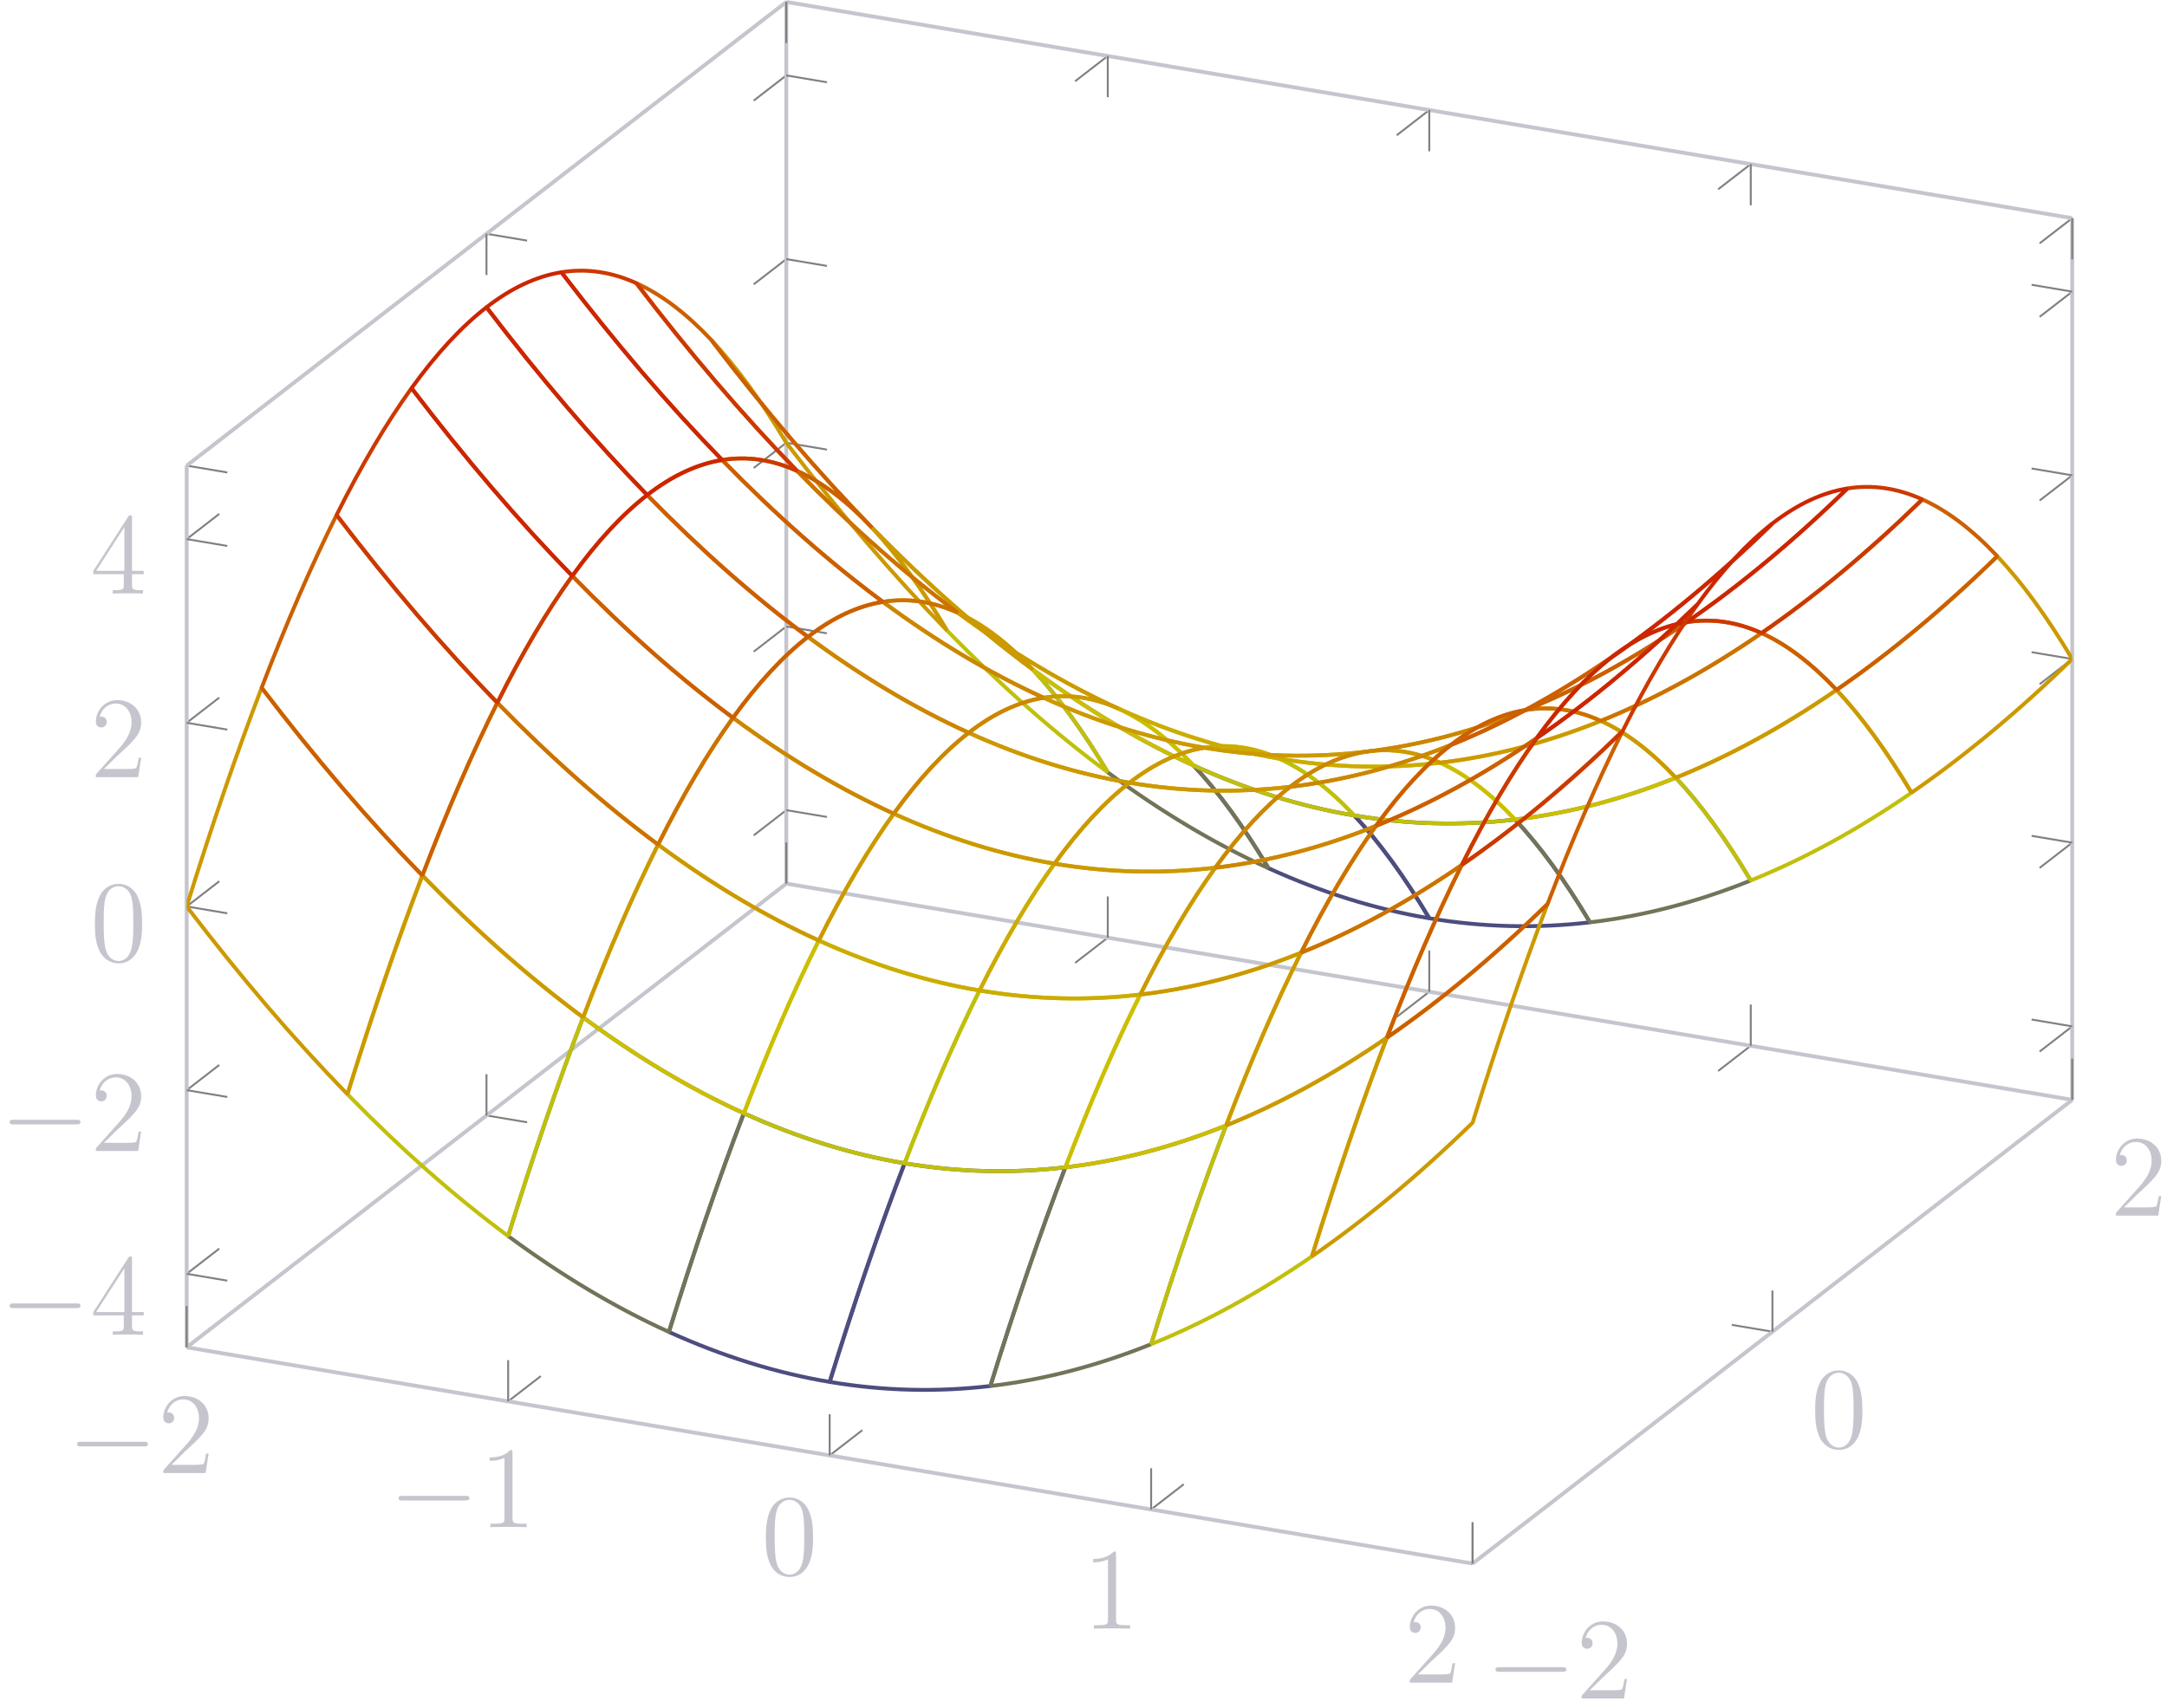 <svg xmlns="http://www.w3.org/2000/svg" xmlns:xlink="http://www.w3.org/1999/xlink" version="1.1" width="18.763em" height="14.794em" viewBox="3.9 -180.102 223.476 176.202" style="vertical-align:-0em"><defs><clipPath id="rTWV_clip1"><path d="M217.601-66.648V-157.597L84.988-179.902L23.152-132.07V-41.121L155.766-18.816Z"/></clipPath><path id="rTWV_g1-48" d="M5.356-3.826C5.356-4.818 5.296-5.786 4.866-6.695C4.376-7.687 3.515-7.95 2.929-7.95C2.236-7.95 1.387-7.603 .944-6.611C.61-5.858 .49-5.117 .49-3.826C.49-2.666 .574-1.793 1.004-.944C1.47-.036 2.295 .251 2.917 .251C3.957 .251 4.555-.371 4.902-1.064C5.332-1.961 5.356-3.132 5.356-3.826ZM2.917 .012C2.534 .012 1.757-.203 1.53-1.506C1.399-2.224 1.399-3.132 1.399-3.969C1.399-4.949 1.399-5.834 1.59-6.539C1.793-7.34 2.403-7.711 2.917-7.711C3.371-7.711 4.065-7.436 4.292-6.408C4.447-5.727 4.447-4.782 4.447-3.969C4.447-3.168 4.447-2.26 4.316-1.53C4.089-.215 3.335 .012 2.917 .012Z"/><path id="rTWV_g1-49" d="M3.443-7.663C3.443-7.938 3.443-7.95 3.204-7.95C2.917-7.627 2.319-7.185 1.088-7.185V-6.838C1.363-6.838 1.961-6.838 2.618-7.149V-.921C2.618-.49 2.582-.347 1.53-.347H1.16V0C1.482-.024 2.642-.024 3.037-.024S4.579-.024 4.902 0V-.347H4.531C3.479-.347 3.443-.49 3.443-.921V-7.663Z"/><path id="rTWV_g1-50" d="M5.26-2.008H4.997C4.961-1.805 4.866-1.148 4.746-.956C4.663-.849 3.981-.849 3.622-.849H1.411C1.733-1.124 2.463-1.889 2.774-2.176C4.591-3.85 5.26-4.471 5.26-5.655C5.26-7.03 4.172-7.95 2.786-7.95S.586-6.767 .586-5.738C.586-5.129 1.112-5.129 1.148-5.129C1.399-5.129 1.71-5.308 1.71-5.691C1.71-6.025 1.482-6.253 1.148-6.253C1.04-6.253 1.016-6.253 .98-6.241C1.207-7.054 1.853-7.603 2.63-7.603C3.646-7.603 4.268-6.755 4.268-5.655C4.268-4.639 3.682-3.754 3.001-2.989L.586-.287V0H4.949L5.26-2.008Z"/><path id="rTWV_g1-52" d="M4.316-7.783C4.316-8.01 4.316-8.07 4.148-8.07C4.053-8.07 4.017-8.07 3.921-7.926L.323-2.343V-1.997H3.467V-.909C3.467-.466 3.443-.347 2.57-.347H2.331V0C2.606-.024 3.551-.024 3.885-.024S5.177-.024 5.452 0V-.347H5.212C4.352-.347 4.316-.466 4.316-.909V-1.997H5.523V-2.343H4.316V-7.783ZM3.527-6.85V-2.343H.622L3.527-6.85Z"/><path id="rTWV_g0-0" d="M7.878-2.75C8.082-2.75 8.297-2.75 8.297-2.989S8.082-3.228 7.878-3.228H1.411C1.207-3.228 .992-3.228 .992-2.989S1.207-2.75 1.411-2.75H7.878Z"/></defs><g id="rTWV_page1"><path d="M23.152-41.121L26.516-43.723M56.305-35.547L59.668-38.148M89.461-29.969L92.824-32.57M122.613-24.395L125.977-26.996M155.766-18.816L159.129-21.418M84.988-88.953L81.625-86.352M118.141-83.379L114.777-80.777M151.297-77.801L147.934-75.199M184.45-72.227L181.086-69.625M217.602-66.648L214.239-64.047" stroke="#808080" fill="none" stroke-width=".199" stroke-miterlimit="10"/><path d="M23.152-41.121L27.344-40.418M54.07-65.039L58.262-64.332M84.988-88.953L89.18-88.246M155.766-18.816L151.575-19.523M186.684-42.734L182.493-43.437M217.601-66.648L213.411-67.355" stroke="#808080" fill="none" stroke-width=".199" stroke-miterlimit="10"/><path d="M23.152-41.121L155.766-18.816" stroke="#c5c5ce" fill="none" stroke-width=".399" stroke-miterlimit="10"/><path d="M84.988-88.953L217.601-66.648" stroke="#c5c5ce" fill="none" stroke-width=".399" stroke-miterlimit="10"/><path d="M23.152-41.121L84.988-88.953" stroke="#c5c5ce" fill="none" stroke-width=".399" stroke-miterlimit="10"/><path d="M155.766-18.816L217.601-66.648" stroke="#c5c5ce" fill="none" stroke-width=".399" stroke-miterlimit="10"/><g fill="#c5c5ce" transform="matrix(1 0 0 1 -35.448 39.372)"><use x="46.304" y="-67.52" xlink:href="#rTWV_g0-0"/><use x="55.602" y="-67.52" xlink:href="#rTWV_g1-50"/></g><g fill="#c5c5ce" transform="matrix(1 0 0 1 -2.294 44.948)"><use x="46.304" y="-67.52" xlink:href="#rTWV_g0-0"/><use x="55.602" y="-67.52" xlink:href="#rTWV_g1-49"/></g><g fill="#c5c5ce" transform="matrix(1 0 0 1 36.089 49.84)"><use x="46.304" y="-67.52" xlink:href="#rTWV_g1-48"/></g><g fill="#c5c5ce" transform="matrix(1 0 0 1 69.243 55.416)"><use x="46.304" y="-67.52" xlink:href="#rTWV_g1-49"/></g><g fill="#c5c5ce" transform="matrix(1 0 0 1 102.397 60.992)"><use x="46.304" y="-67.52" xlink:href="#rTWV_g1-50"/></g><g fill="#c5c5ce" transform="matrix(1 0 0 1 110.827 62.623)"><use x="46.304" y="-67.52" xlink:href="#rTWV_g0-0"/><use x="55.602" y="-67.52" xlink:href="#rTWV_g1-50"/></g><g fill="#c5c5ce" transform="matrix(1 0 0 1 144.301 36.731)"><use x="46.304" y="-67.52" xlink:href="#rTWV_g1-48"/></g><g fill="#c5c5ce" transform="matrix(1 0 0 1 175.219 12.815)"><use x="46.304" y="-67.52" xlink:href="#rTWV_g1-50"/></g><path d="M84.988-179.902L81.625-177.3M118.141-174.328L114.777-171.726M151.297-168.75L147.934-166.148M184.45-163.175L181.085-160.574M217.601-157.597L214.238-154.996" stroke="#808080" fill="none" stroke-width=".199" stroke-miterlimit="10"/><path d="M23.152-132.07L27.344-131.367M54.07-155.988L58.262-155.281M84.988-179.902L89.18-179.199" stroke="#808080" fill="none" stroke-width=".199" stroke-miterlimit="10"/><path d="M84.988-179.902L217.601-157.597" stroke="#c5c5ce" fill="none" stroke-width=".399" stroke-miterlimit="10"/><path d="M23.152-132.07L84.988-179.902" stroke="#c5c5ce" fill="none" stroke-width=".399" stroke-miterlimit="10"/><path d="M23.152-41.121V-45.375M54.07-65.039V-69.289M84.988-88.953V-93.203M23.152-132.07V-127.82M54.07-155.988V-151.734M84.988-179.902V-175.652" stroke="#808080" fill="none" stroke-width=".199" stroke-miterlimit="10"/><path d="M23.152-48.703L26.516-51.305M23.152-67.648L26.516-70.25M23.152-86.598L26.516-89.199M23.152-105.543L26.516-108.144M23.152-124.492L26.516-127.094M84.988-96.531L81.625-93.93M84.988-115.48L81.625-112.879M84.988-134.43L81.625-131.828M84.988-153.375L81.625-150.773M84.988-172.324L81.625-169.722" stroke="#808080" fill="none" stroke-width=".199" stroke-miterlimit="10"/><path d="M23.152-41.121V-132.07" stroke="#c5c5ce" fill="none" stroke-width=".399" stroke-miterlimit="10"/><path d="M84.988-88.953V-179.902" stroke="#c5c5ce" fill="none" stroke-width=".399" stroke-miterlimit="10"/><g fill="#c5c5ce" transform="matrix(1 0 0 1 -42.403 25.102)"><use x="46.304" y="-67.52" xlink:href="#rTWV_g0-0"/><use x="55.602" y="-67.52" xlink:href="#rTWV_g1-52"/></g><g fill="#c5c5ce" transform="matrix(1 0 0 1 -42.403 6.154)"><use x="46.304" y="-67.52" xlink:href="#rTWV_g0-0"/><use x="55.602" y="-67.52" xlink:href="#rTWV_g1-50"/></g><g fill="#c5c5ce" transform="matrix(1 0 0 1 -33.105 -13.462)"><use x="46.304" y="-67.52" xlink:href="#rTWV_g1-48"/></g><g fill="#c5c5ce" transform="matrix(1 0 0 1 -33.105 -32.41)"><use x="46.304" y="-67.52" xlink:href="#rTWV_g1-50"/></g><g fill="#c5c5ce" transform="matrix(1 0 0 1 -33.105 -51.357)"><use x="46.304" y="-67.52" xlink:href="#rTWV_g1-52"/></g><path d="M155.766-18.816V-23.07M186.684-42.734V-46.984M217.601-66.648V-70.902" stroke="#808080" fill="none" stroke-width=".199" stroke-miterlimit="10"/><path d="M217.601-74.227L214.238-71.629M217.601-93.176L214.238-90.574M217.601-112.125L214.238-109.523M217.601-131.07L214.238-128.469M217.601-150.019L214.238-147.418" stroke="#808080" fill="none" stroke-width=".199" stroke-miterlimit="10"/><path d="M217.601-66.648V-157.597" stroke="#c5c5ce" fill="none" stroke-width=".399" stroke-miterlimit="10"/><path d="M23.152-41.121V-45.375M56.305-35.547V-39.797M89.461-29.969V-34.223M122.613-24.395V-28.645M155.766-18.816V-23.07" stroke="#808080" fill="none" stroke-width=".199" stroke-miterlimit="10"/><path d="M23.152-48.703L27.344-47.996M23.152-67.648L27.344-66.945M23.152-86.598L27.344-85.891M23.152-105.543L27.344-104.84M23.152-124.492L27.344-123.785" stroke="#808080" fill="none" stroke-width=".199" stroke-miterlimit="10"/><path d="M84.988-88.953V-93.203M118.141-83.379V-87.629M151.297-77.801V-82.051M184.45-72.227V-76.477M217.601-66.648V-70.902M84.988-179.902V-175.652M118.141-174.328V-170.074M151.297-168.75V-164.5M184.45-163.175V-158.922M217.601-157.597V-153.347" stroke="#808080" fill="none" stroke-width=".199" stroke-miterlimit="10"/><path d="M84.988-96.531L89.18-95.828M84.988-115.48L89.18-114.773M84.988-134.43L89.18-133.723M84.988-153.375L89.18-152.672M84.988-172.324L89.18-171.617M217.601-74.227L213.411-74.934M217.601-93.176L213.411-93.883M217.601-112.125L213.411-112.828M217.601-131.07L213.411-131.777M217.601-150.019L213.411-150.726" stroke="#808080" fill="none" stroke-width=".199" stroke-miterlimit="10"/><path d="M126.989-101.137C132.516-98.629 138.04-96.91 143.566-95.98C146.141-93.238 148.719-89.703 151.297-85.379C145.769-86.309 140.243-88.027 134.719-90.539C132.141-94.859 129.566-98.394 126.989-101.137Z" stroke="#4d4d7f" fill="none" stroke-width=".399" stroke-miterlimit="1" clip-path="url(#rTWV_clip1)"/><path d="M143.566-95.98C149.089-95.051 154.618-94.91 160.144-95.562C162.719-92.816 165.297-89.285 167.871-84.961C162.347-84.312 156.821-84.453 151.297-85.379C148.719-89.703 146.141-93.238 143.566-95.98Z" stroke="#4d4d7f" fill="none" stroke-width=".399" stroke-miterlimit="1" clip-path="url(#rTWV_clip1)"/><path d="M110.41-111.031C115.938-106.945 121.465-103.644 126.989-101.137C129.566-98.394 132.141-94.859 134.719-90.539C129.191-93.047 123.668-96.344 118.141-100.43C115.566-104.754 112.988-108.285 110.41-111.031Z" stroke="#737359" fill="none" stroke-width=".399" stroke-miterlimit="1" clip-path="url(#rTWV_clip1)"/><path d="M160.144-95.562C165.667-96.211 171.196-97.648 176.719-99.879C179.297-97.137 181.871-93.602 184.45-89.277C178.922-87.051 173.399-85.609 167.871-84.961C165.297-89.285 162.719-92.816 160.144-95.562Z" stroke="#737359" fill="none" stroke-width=".399" stroke-miterlimit="1" clip-path="url(#rTWV_clip1)"/><path d="M93.836-125.66C99.359-119.996 104.887-115.117 110.41-111.031C112.988-108.285 115.566-104.754 118.141-100.43C112.617-104.519 107.09-109.394 101.562-115.062C98.988-119.383 96.41-122.918 93.836-125.66Z" stroke="#c0c00c" fill="none" stroke-width=".399" stroke-miterlimit="1" clip-path="url(#rTWV_clip1)"/><path d="M119.258-107C124.785-104.492 130.309-102.773 135.835-101.844C138.415-100.68 140.988-98.727 143.566-95.98C138.04-96.91 132.516-98.629 126.989-101.137C124.415-103.883 121.836-105.836 119.258-107Z" stroke="#c0c00c" fill="none" stroke-width=".399" stroke-miterlimit="1" clip-path="url(#rTWV_clip1)"/><path d="M176.719-99.879C182.246-102.105 187.769-105.125 193.297-108.934C195.875-106.188 198.45-102.656 201.028-98.332C195.5-94.523 189.976-91.508 184.45-89.277C181.871-93.602 179.297-97.137 176.719-99.879Z" stroke="#c0c00c" fill="none" stroke-width=".399" stroke-miterlimit="1" clip-path="url(#rTWV_clip1)"/><path d="M135.835-101.844C141.363-100.914 146.887-100.773 152.415-101.426C154.988-100.262 157.566-98.305 160.144-95.562C154.618-94.91 149.089-95.051 143.566-95.98C140.988-98.727 138.415-100.68 135.835-101.844Z" stroke="#c0c00c" fill="none" stroke-width=".399" stroke-miterlimit="1" clip-path="url(#rTWV_clip1)"/><path d="M102.684-116.894C108.207-112.809 113.734-109.508 119.258-107C121.836-105.836 124.415-103.883 126.989-101.137C121.465-103.644 115.938-106.945 110.41-111.031C107.836-113.773 105.258-115.73 102.684-116.894Z" stroke="#ccbf00" fill="none" stroke-width=".399" stroke-miterlimit="1" clip-path="url(#rTWV_clip1)"/><path d="M72.883-42.707C78.41-40.199 83.934-38.477 89.461-37.551C92.035-45.859 94.613-53.379 97.188-60.105C91.664-61.035 86.137-62.754 80.613-65.266C78.035-58.535 75.461-51.016 72.883-42.707Z" stroke="#4d4d7f" fill="none" stroke-width=".399" stroke-miterlimit="1" clip-path="url(#rTWV_clip1)"/><path d="M89.461-37.551C94.984-36.621 100.512-36.48 106.035-37.129C108.613-45.437 111.191-52.957 113.766-59.688C108.242-59.039 102.715-59.18 97.188-60.105C94.613-53.379 92.035-45.859 89.461-37.551Z" stroke="#4d4d7f" fill="none" stroke-width=".399" stroke-miterlimit="1" clip-path="url(#rTWV_clip1)"/><path d="M77.258-145.027C82.785-137.785 88.309-131.328 93.836-125.66C96.41-122.918 98.988-119.383 101.562-115.062C96.039-120.727 90.512-127.184 84.988-134.43C82.41-138.75 79.836-142.285 77.258-145.027Z" stroke="#c90" fill="none" stroke-width=".399" stroke-miterlimit="1" clip-path="url(#rTWV_clip1)"/><path d="M56.305-52.598C61.832-48.512 67.355-45.215 72.883-42.707C75.461-51.016 78.035-58.535 80.613-65.266C75.086-67.773 69.562-71.07 64.035-75.156C61.457-68.426 58.883-60.906 56.305-52.598Z" stroke="#737359" fill="none" stroke-width=".399" stroke-miterlimit="1" clip-path="url(#rTWV_clip1)"/><path d="M152.415-101.426C157.938-102.074 163.464-103.512 168.988-105.742C171.566-104.578 174.144-102.621 176.719-99.879C171.196-97.648 165.667-96.211 160.144-95.562C157.566-98.305 154.988-100.262 152.415-101.426Z" stroke="#ccbf00" fill="none" stroke-width=".399" stroke-miterlimit="1" clip-path="url(#rTWV_clip1)"/><path d="M86.105-131.523C91.633-125.859 97.156-120.98 102.684-116.894C105.258-115.73 107.836-113.773 110.41-111.031C104.887-115.117 99.359-119.996 93.836-125.66C91.258-128.406 88.684-130.359 86.105-131.523Z" stroke="#c90" fill="none" stroke-width=".399" stroke-miterlimit="1" clip-path="url(#rTWV_clip1)"/><path d="M106.035-37.129C111.562-37.777 117.086-39.219 122.613-41.445C125.192-49.758 127.766-57.273 130.344-64.004C124.817-61.777 119.293-60.336 113.766-59.688C111.191-52.957 108.613-45.437 106.035-37.129Z" stroke="#737359" fill="none" stroke-width=".399" stroke-miterlimit="1" clip-path="url(#rTWV_clip1)"/><path d="M111.531-108.129C117.055-105.617 122.582-103.898 128.106-102.973C130.684-103.387 133.257-103.008 135.835-101.844C130.309-102.773 124.785-104.492 119.258-107C116.684-108.164 114.105-108.543 111.531-108.129Z" stroke="#ccac00" fill="none" stroke-width=".399" stroke-miterlimit="1" clip-path="url(#rTWV_clip1)"/><path d="M128.106-102.973C133.632-102.043 139.156-101.902 144.684-102.551C147.262-102.965 149.835-102.59 152.415-101.426C146.887-100.773 141.363-100.914 135.835-101.844C133.257-103.008 130.684-103.387 128.106-102.973Z" stroke="#ccac00" fill="none" stroke-width=".399" stroke-miterlimit="1" clip-path="url(#rTWV_clip1)"/><path d="M80.613-65.266C86.137-62.754 91.664-61.035 97.188-60.105C99.766-66.836 102.344-72.777 104.918-77.93C99.394-78.859 93.867-80.578 88.34-83.086C85.766-77.934 83.188-71.992 80.613-65.266Z" stroke="#c0c00c" fill="none" stroke-width=".399" stroke-miterlimit="1" clip-path="url(#rTWV_clip1)"/><path d="M39.73-67.23C45.254-61.562 50.781-56.687 56.305-52.598C58.883-60.906 61.457-68.426 64.035-75.156C58.508-79.246 52.984-84.121 47.457-89.789C44.883-83.059 42.305-75.539 39.73-67.23Z" stroke="#c0c00c" fill="none" stroke-width=".399" stroke-miterlimit="1" clip-path="url(#rTWV_clip1)"/><path d="M94.953-118.019C100.477-113.934 106.004-110.637 111.531-108.129C114.105-108.543 116.684-108.164 119.258-107C113.734-109.508 108.207-112.809 102.684-116.894C100.105-118.059 97.527-118.434 94.953-118.019Z" stroke="#c90" fill="none" stroke-width=".399" stroke-miterlimit="1" clip-path="url(#rTWV_clip1)"/><path d="M97.188-60.105C102.715-59.18 108.242-59.039 113.766-59.688C116.344-66.418 118.918-72.359 121.496-77.508C115.969-76.859 110.445-77 104.918-77.93C102.344-72.777 99.766-66.836 97.188-60.105Z" stroke="#c0c00c" fill="none" stroke-width=".399" stroke-miterlimit="1" clip-path="url(#rTWV_clip1)"/><path d="M193.297-108.934C198.825-112.742 204.347-117.336 209.875-122.723C212.45-119.98 215.028-116.445 217.601-112.125C212.078-106.738 206.55-102.141 201.028-98.332C198.45-102.656 195.875-106.188 193.297-108.934Z" stroke="#c90" fill="none" stroke-width=".399" stroke-miterlimit="1" clip-path="url(#rTWV_clip1)"/><path d="M168.988-105.742C174.516-107.973 180.042-110.988 185.566-114.797C188.144-113.633 190.719-111.676 193.297-108.934C187.769-105.125 182.246-102.105 176.719-99.879C174.144-102.621 171.566-104.578 168.988-105.742Z" stroke="#c90" fill="none" stroke-width=".399" stroke-miterlimit="1" clip-path="url(#rTWV_clip1)"/><path d="M64.035-75.156C69.562-71.07 75.086-67.773 80.613-65.266C83.188-71.992 85.766-77.934 88.34-83.086C82.816-85.594 77.289-88.891 71.766-92.98C69.188-87.828 66.613-81.887 64.035-75.156Z" stroke="#ccbf00" fill="none" stroke-width=".399" stroke-miterlimit="1" clip-path="url(#rTWV_clip1)"/><path d="M144.684-102.551C150.21-103.199 155.734-104.641 161.262-106.867C163.835-107.281 166.415-106.906 168.988-105.742C163.464-103.512 157.938-102.074 152.415-101.426C149.835-102.59 147.262-102.965 144.684-102.551Z" stroke="#c90" fill="none" stroke-width=".399" stroke-miterlimit="1" clip-path="url(#rTWV_clip1)"/><path d="M103.801-104.516C109.324-102.008 114.852-100.289 120.379-99.359C122.953-101.352 125.531-102.559 128.106-102.973C122.582-103.898 117.055-105.617 111.531-108.129C108.953-107.715 106.375-106.512 103.801-104.516Z" stroke="#c90" fill="none" stroke-width=".399" stroke-miterlimit="1" clip-path="url(#rTWV_clip1)"/><path d="M88.34-83.086C93.867-80.578 99.394-78.859 104.918-77.93C107.496-83.078 110.07-87.441 112.648-91.012C107.121-91.941 101.598-93.66 96.07-96.168C93.496-92.598 90.918-88.234 88.34-83.086Z" stroke="#ccac00" fill="none" stroke-width=".399" stroke-miterlimit="1" clip-path="url(#rTWV_clip1)"/><path d="M120.379-99.359C125.903-98.43 131.429-98.293 136.953-98.941C139.531-100.934 142.106-102.137 144.684-102.551C139.156-101.902 133.632-102.043 128.106-102.973C125.531-102.559 122.953-101.352 120.379-99.359Z" stroke="#c90" fill="none" stroke-width=".399" stroke-miterlimit="1" clip-path="url(#rTWV_clip1)"/><path d="M122.613-41.445C128.141-43.676 133.665-46.695 139.191-50.5C141.766-58.809 144.344-66.328 146.922-73.059C141.394-69.25 135.868-66.234 130.344-64.004C127.766-57.273 125.192-49.758 122.613-41.445Z" stroke="#c0c00c" fill="none" stroke-width=".399" stroke-miterlimit="1" clip-path="url(#rTWV_clip1)"/><path d="M113.766-59.688C119.293-60.336 124.817-61.777 130.344-64.004C132.917-70.734 135.496-76.676 138.075-81.828C132.547-79.598 127.019-78.16 121.496-77.508C118.918-72.359 116.344-66.418 113.766-59.688Z" stroke="#ccbf00" fill="none" stroke-width=".399" stroke-miterlimit="1" clip-path="url(#rTWV_clip1)"/><path d="M104.918-77.93C110.445-77 115.969-76.859 121.496-77.508C124.07-82.66 126.648-87.019 129.226-90.594C123.7-89.945 118.172-90.082 112.648-91.012C110.07-87.441 107.496-83.078 104.918-77.93Z" stroke="#ccac00" fill="none" stroke-width=".399" stroke-miterlimit="1" clip-path="url(#rTWV_clip1)"/><path d="M96.07-96.168C101.598-93.66 107.121-91.941 112.648-91.012C115.223-94.586 117.801-97.367 120.379-99.359C114.852-100.289 109.324-102.008 103.801-104.516C101.223-102.523 98.648-99.742 96.07-96.168Z" stroke="#c90" fill="none" stroke-width=".399" stroke-miterlimit="1" clip-path="url(#rTWV_clip1)"/><path d="M87.223-114.41C92.75-110.324 98.273-107.023 103.801-104.516C106.375-106.512 108.953-107.715 111.531-108.129C106.004-110.637 100.477-113.934 94.953-118.019C92.375-117.605 89.801-116.402 87.223-114.41Z" stroke="#cc8600" fill="none" stroke-width=".399" stroke-miterlimit="1" clip-path="url(#rTWV_clip1)"/><path d="M78.375-132.652C83.902-126.984 89.426-122.109 94.953-118.019C97.527-118.434 100.105-118.059 102.684-116.894C97.156-120.98 91.633-125.859 86.105-131.523C83.527-132.691 80.953-133.066 78.375-132.652Z" stroke="#cc7200" fill="none" stroke-width=".399" stroke-miterlimit="1" clip-path="url(#rTWV_clip1)"/><path d="M69.527-150.89C75.055-143.648 80.578-137.191 86.105-131.523C88.684-130.359 91.258-128.406 93.836-125.66C88.309-131.328 82.785-137.785 77.258-145.027C74.68-147.773 72.105-149.726 69.527-150.89Z" stroke="#cc5f00" fill="none" stroke-width=".399" stroke-miterlimit="1" clip-path="url(#rTWV_clip1)"/><path d="M112.648-91.012C118.172-90.082 123.7-89.945 129.226-90.594C131.8-94.164 134.379-96.949 136.953-98.941C131.429-98.293 125.903-98.43 120.379-99.359C117.801-97.367 115.223-94.586 112.648-91.012Z" stroke="#c90" fill="none" stroke-width=".399" stroke-miterlimit="1" clip-path="url(#rTWV_clip1)"/><path d="M71.766-92.98C77.289-88.891 82.816-85.594 88.34-83.086C90.918-88.234 93.496-92.598 96.07-96.168C90.547-98.68 85.019-101.977 79.492-106.062C76.918-102.492 74.34-98.129 71.766-92.98Z" stroke="#c90" fill="none" stroke-width=".399" stroke-miterlimit="1" clip-path="url(#rTWV_clip1)"/><path d="M47.457-89.789C52.984-84.121 58.508-79.246 64.035-75.156C66.613-81.887 69.188-87.828 71.766-92.98C66.238-97.066 60.715-101.941 55.188-107.609C52.609-102.457 50.035-96.519 47.457-89.789Z" stroke="#c90" fill="none" stroke-width=".399" stroke-miterlimit="1" clip-path="url(#rTWV_clip1)"/><path d="M79.492-106.062C85.019-101.977 90.547-98.68 96.07-96.168C98.648-99.742 101.223-102.523 103.801-104.516C98.273-107.023 92.75-110.324 87.223-114.41C84.648-112.418 82.07-109.637 79.492-106.062Z" stroke="#cc8600" fill="none" stroke-width=".399" stroke-miterlimit="1" clip-path="url(#rTWV_clip1)"/><path d="M136.953-98.941C142.481-99.59 148.004-101.031 153.531-103.258C156.109-105.25 158.684-106.453 161.262-106.867C155.734-104.641 150.21-103.199 144.684-102.551C142.106-102.137 139.531-100.934 136.953-98.941Z" stroke="#cc8600" fill="none" stroke-width=".399" stroke-miterlimit="1" clip-path="url(#rTWV_clip1)"/><path d="M23.152-86.598C28.676-79.352 34.203-72.894 39.73-67.23C42.305-75.539 44.883-83.059 47.457-89.789C41.934-95.453 36.406-101.91 30.883-109.156C28.305-102.426 25.727-94.906 23.152-86.598Z" stroke="#c90" fill="none" stroke-width=".399" stroke-miterlimit="1" clip-path="url(#rTWV_clip1)"/><path d="M121.496-77.508C127.019-78.16 132.547-79.598 138.075-81.828C140.649-86.977 143.226-91.34 145.8-94.91C140.278-92.684 134.75-91.242 129.226-90.594C126.648-87.019 124.07-82.66 121.496-77.508Z" stroke="#c90" fill="none" stroke-width=".399" stroke-miterlimit="1" clip-path="url(#rTWV_clip1)"/><path d="M129.226-90.594C134.75-91.242 140.278-92.684 145.8-94.91C148.379-98.484 150.953-101.266 153.531-103.258C148.004-101.031 142.481-99.59 136.953-98.941C134.379-96.949 131.8-94.164 129.226-90.594Z" stroke="#cc8600" fill="none" stroke-width=".399" stroke-miterlimit="1" clip-path="url(#rTWV_clip1)"/><path d="M161.262-106.867C166.786-109.098 172.312-112.117 177.835-115.922C180.415-116.336 182.993-115.961 185.566-114.797C180.042-110.988 174.516-107.973 168.988-105.742C166.415-106.906 163.835-107.281 161.262-106.867Z" stroke="#cc7200" fill="none" stroke-width=".399" stroke-miterlimit="1" clip-path="url(#rTWV_clip1)"/><path d="M70.644-129.039C76.172-123.375 81.699-118.496 87.223-114.41C89.801-116.402 92.375-117.605 94.953-118.019C89.426-122.109 83.902-126.984 78.375-132.652C75.801-132.238 73.223-131.035 70.644-129.039Z" stroke="#cc5f00" fill="none" stroke-width=".399" stroke-miterlimit="1" clip-path="url(#rTWV_clip1)"/><path d="M55.188-107.609C60.715-101.941 66.238-97.066 71.766-92.98C74.34-98.129 76.918-102.492 79.492-106.062C73.969-110.148 68.441-115.027 62.918-120.691C60.34-117.121 57.766-112.762 55.188-107.609Z" stroke="#cc7200" fill="none" stroke-width=".399" stroke-miterlimit="1" clip-path="url(#rTWV_clip1)"/><path d="M130.344-64.004C135.868-66.234 141.394-69.25 146.922-73.059C149.496-79.789 152.075-85.73 154.649-90.879C149.125-87.074 143.597-84.055 138.075-81.828C135.496-76.676 132.917-70.734 130.344-64.004Z" stroke="#c90" fill="none" stroke-width=".399" stroke-miterlimit="1" clip-path="url(#rTWV_clip1)"/><path d="M185.566-114.797C191.094-118.605 196.618-123.199 202.144-128.586C204.719-127.422 207.297-125.469 209.875-122.723C204.347-117.336 198.825-112.742 193.297-108.934C190.719-111.676 188.144-113.633 185.566-114.797Z" stroke="#cc5f00" fill="none" stroke-width=".399" stroke-miterlimit="1" clip-path="url(#rTWV_clip1)"/><path d="M62.918-120.691C68.441-115.027 73.969-110.148 79.492-106.062C82.07-109.637 84.648-112.418 87.223-114.41C81.699-118.496 76.172-123.375 70.644-129.039C68.07-127.047 65.492-124.266 62.918-120.691Z" stroke="#cc5f00" fill="none" stroke-width=".399" stroke-miterlimit="1" clip-path="url(#rTWV_clip1)"/><path d="M61.797-152.019C67.324-144.773 72.852-138.316 78.375-132.652C80.953-133.066 83.527-132.691 86.105-131.523C80.578-137.191 75.055-143.648 69.527-150.89C66.953-152.058 64.375-152.433 61.797-152.019Z" stroke="#cc3900" fill="none" stroke-width=".399" stroke-miterlimit="1" clip-path="url(#rTWV_clip1)"/><path d="M139.191-50.5C144.714-54.309 150.243-58.906 155.766-64.293C158.344-72.602 160.922-80.121 163.496-86.852C157.972-81.465 152.446-76.867 146.922-73.059C144.344-66.328 141.766-58.809 139.191-50.5Z" stroke="#c90" fill="none" stroke-width=".399" stroke-miterlimit="1" clip-path="url(#rTWV_clip1)"/><path d="M153.531-103.258C159.059-105.488 164.583-108.504 170.109-112.312C172.684-114.305 175.262-115.508 177.835-115.922C172.312-112.117 166.786-109.098 161.262-106.867C158.684-106.453 156.109-105.25 153.531-103.258Z" stroke="#cc5f00" fill="none" stroke-width=".399" stroke-miterlimit="1" clip-path="url(#rTWV_clip1)"/><path d="M30.883-109.156C36.406-101.91 41.934-95.453 47.457-89.789C50.035-96.519 52.609-102.457 55.188-107.609C49.66-113.273 44.137-119.73 38.609-126.977C36.035-121.824 33.457-115.887 30.883-109.156Z" stroke="#cc5f00" fill="none" stroke-width=".399" stroke-miterlimit="1" clip-path="url(#rTWV_clip1)"/><path d="M138.075-81.828C143.597-84.055 149.125-87.074 154.649-90.879C157.226-96.031 159.8-100.394 162.379-103.965C156.851-100.156 151.328-97.141 145.8-94.91C143.226-91.34 140.649-86.977 138.075-81.828Z" stroke="#cc7200" fill="none" stroke-width=".399" stroke-miterlimit="1" clip-path="url(#rTWV_clip1)"/><path d="M145.8-94.91C151.328-97.141 156.851-100.156 162.379-103.965C164.958-107.535 167.531-110.32 170.109-112.312C164.583-108.504 159.059-105.488 153.531-103.258C150.953-101.266 148.379-98.484 145.8-94.91Z" stroke="#cc5f00" fill="none" stroke-width=".399" stroke-miterlimit="1" clip-path="url(#rTWV_clip1)"/><path d="M54.07-148.406C59.594-141.164 65.121-134.707 70.644-129.039C73.223-131.035 75.801-132.238 78.375-132.652C72.852-138.316 67.324-144.773 61.797-152.019C59.223-151.605 56.645-150.402 54.07-148.406Z" stroke="#cc2600" fill="none" stroke-width=".399" stroke-miterlimit="1" clip-path="url(#rTWV_clip1)"/><path d="M38.609-126.977C44.137-119.73 49.66-113.273 55.188-107.609C57.766-112.762 60.34-117.121 62.918-120.691C57.391-126.359 51.867-132.816 46.34-140.062C43.762-136.488 41.188-132.129 38.609-126.977Z" stroke="#cc3900" fill="none" stroke-width=".399" stroke-miterlimit="1" clip-path="url(#rTWV_clip1)"/><path d="M177.835-115.922C183.363-119.73 188.891-124.328 194.415-129.715C196.993-130.129 199.566-129.754 202.144-128.586C196.618-123.199 191.094-118.605 185.566-114.797C182.993-115.961 180.415-116.336 177.835-115.922Z" stroke="#cc3900" fill="none" stroke-width=".399" stroke-miterlimit="1" clip-path="url(#rTWV_clip1)"/><path d="M46.34-140.062C51.867-132.816 57.391-126.359 62.918-120.691C65.492-124.266 68.07-127.047 70.644-129.039C65.121-134.707 59.594-141.164 54.07-148.406C51.492-146.414 48.918-143.633 46.34-140.062Z" stroke="#cc2600" fill="none" stroke-width=".399" stroke-miterlimit="1" clip-path="url(#rTWV_clip1)"/><path d="M146.922-73.059C152.446-76.867 157.972-81.465 163.496-86.852C166.075-93.582 168.649-99.519 171.226-104.672C165.7-99.285 160.175-94.688 154.649-90.879C152.075-85.73 149.496-79.789 146.922-73.059Z" stroke="#cc5f00" fill="none" stroke-width=".399" stroke-miterlimit="1" clip-path="url(#rTWV_clip1)"/><path d="M170.109-112.312C175.632-116.121 181.161-120.719 186.684-126.105C189.262-128.098 191.839-129.301 194.415-129.715C188.891-124.328 183.363-119.73 177.835-115.922C175.262-115.508 172.684-114.305 170.109-112.312Z" stroke="#cc2600" fill="none" stroke-width=".399" stroke-miterlimit="1" clip-path="url(#rTWV_clip1)"/><path d="M154.649-90.879C160.175-94.688 165.7-99.285 171.226-104.672C173.804-109.824 176.379-114.184 178.958-117.758C173.429-112.371 167.906-107.773 162.379-103.965C159.8-100.394 157.226-96.031 154.649-90.879Z" stroke="#cc3900" fill="none" stroke-width=".399" stroke-miterlimit="1" clip-path="url(#rTWV_clip1)"/><path d="M162.379-103.965C167.906-107.773 173.429-112.371 178.958-117.758C181.531-121.328 184.109-124.109 186.684-126.105C181.161-120.719 175.632-116.121 170.109-112.312C167.531-110.32 164.958-107.535 162.379-103.965Z" stroke="#cc2600" fill="none" stroke-width=".399" stroke-miterlimit="1" clip-path="url(#rTWV_clip1)"/></g></svg>
